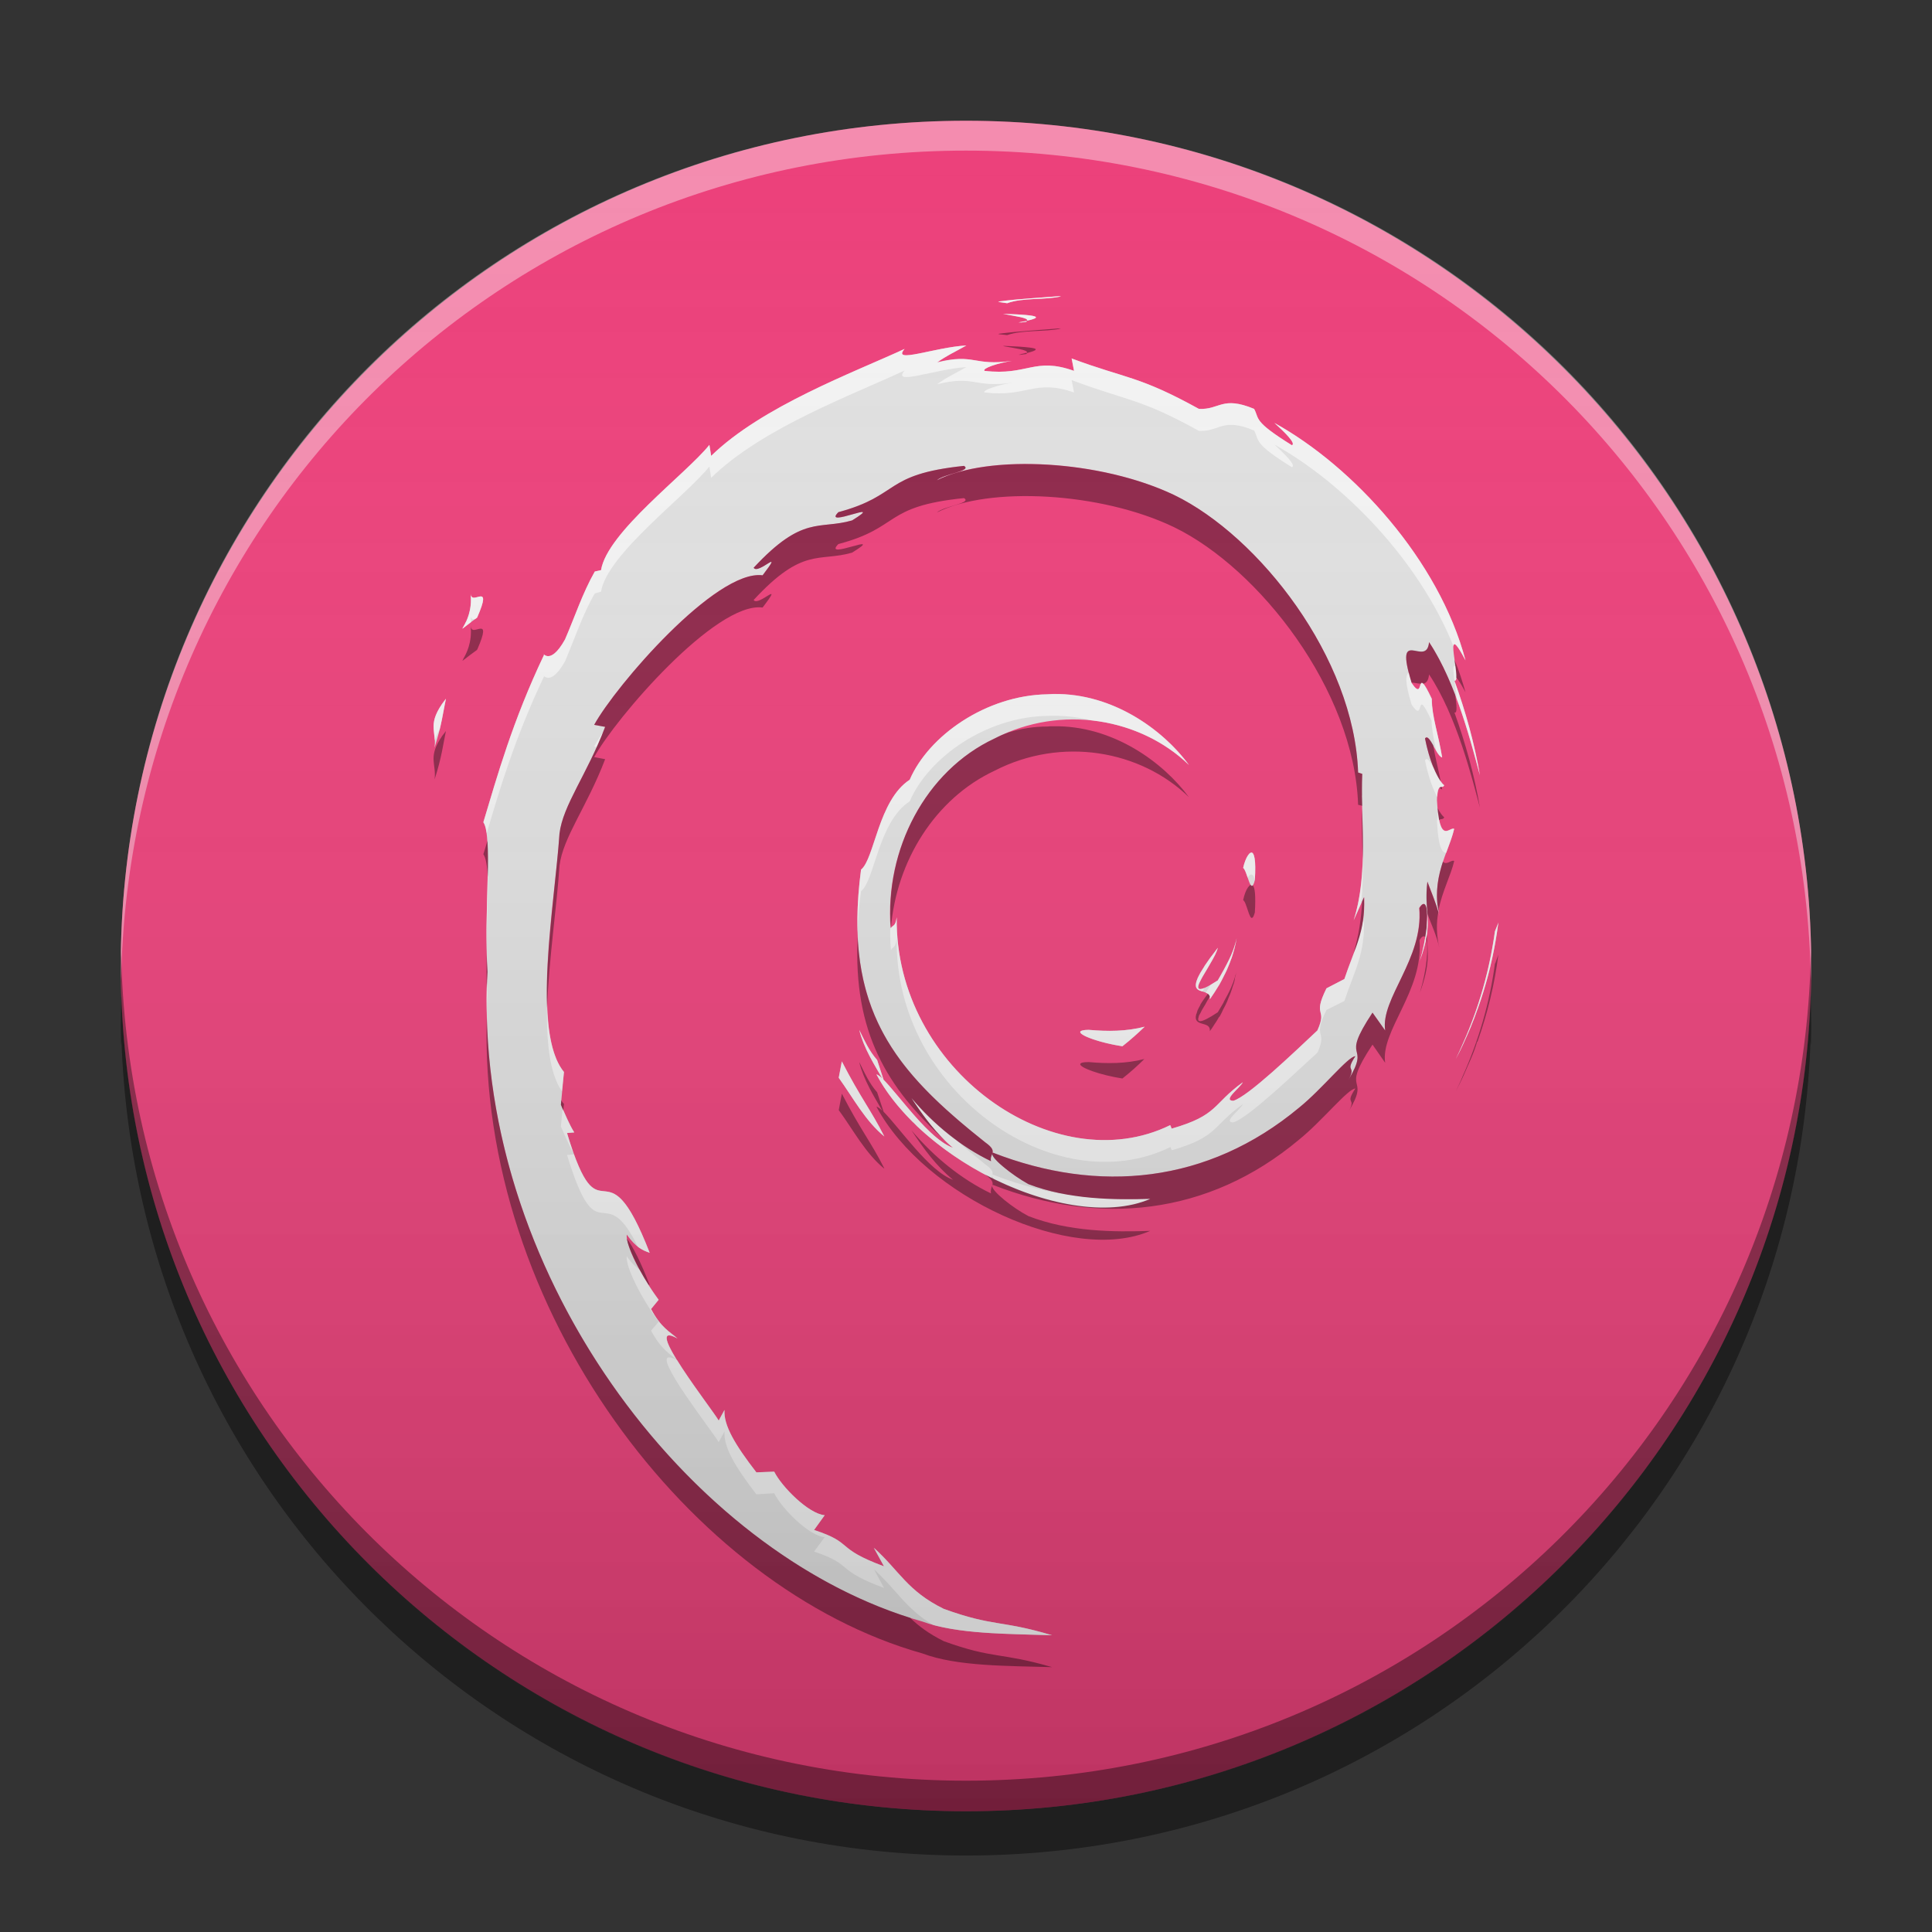 
<svg xmlns="http://www.w3.org/2000/svg" xmlns:xlink="http://www.w3.org/1999/xlink" width="22" height="22" viewBox="0 0 22 22" version="1.1">
<rect x="0" y="0" width="22" height="22" fill="#333333" stroke="none"/>
<defs>
<linearGradient id="linear0" gradientUnits="userSpaceOnUse" x1="8.467" y1="-199.125" x2="8.467" y2="-213.942" gradientTransform="matrix(1.299,0,0,1.299,0,279.331)">
<stop offset="0" style="stop-color:rgb(0%,0%,0%);stop-opacity:0.2;"/>
<stop offset="1" style="stop-color:rgb(100%,100%,100%);stop-opacity:0;"/>
</linearGradient>
</defs>
<g id="surface1">
<path style=" stroke:none;fill-rule:nonzero;fill:rgb(92.549%,25.098%,47.843%);fill-opacity:1;" d="M 11 1.375 C 16.316 1.375 20.625 5.684 20.625 11 C 20.625 16.316 16.316 20.625 11 20.625 C 5.684 20.625 1.375 16.316 1.375 11 C 1.375 5.684 5.684 1.375 11 1.375 Z M 11 1.375 "/>
<path style=" stroke:none;fill-rule:nonzero;fill:rgb(87.843%,87.843%,87.843%);fill-opacity:1;" d="M 4.949 8.512 C 5.027 8.258 5.043 8.105 5.074 7.961 C 4.852 8.25 4.973 8.312 4.949 8.512 M 5.359 6.762 C 5.398 7.137 5.082 7.285 5.43 7.035 C 5.617 6.605 5.359 6.918 5.359 6.762 M 11.469 3.453 C 11.645 3.387 11.898 3.418 12.082 3.375 C 11.84 3.395 11.602 3.406 11.367 3.438 L 11.469 3.453 M 17.062 10.508 L 17.023 10.605 C 16.953 11.105 16.805 11.602 16.574 12.062 C 16.828 11.578 16.992 11.047 17.062 10.508 M 9.984 12.074 C 9.895 11.973 9.844 11.852 9.785 11.73 C 9.84 11.945 9.957 12.125 10.066 12.312 L 9.984 12.074 M 9.586 12.09 L 9.551 12.273 C 9.719 12.508 9.852 12.762 10.07 12.941 C 9.914 12.633 9.797 12.508 9.586 12.09 M 11.691 3.656 L 11.598 3.676 L 11.688 3.664 L 11.695 3.652 M 11.422 3.574 C 11.559 3.602 11.719 3.621 11.695 3.652 C 11.844 3.617 11.879 3.59 11.422 3.574 M 14.285 10.027 C 14.316 9.555 14.195 9.703 14.156 9.883 C 14.203 9.91 14.242 10.215 14.285 10.027 M 13.777 11.379 C 13.93 11.16 14.043 10.926 14.082 10.684 C 14.047 10.855 13.957 11.008 13.867 11.164 C 13.387 11.473 13.824 10.98 13.867 10.793 C 13.352 11.457 13.797 11.191 13.777 11.379 M 12.395 11.727 C 12.141 11.73 12.445 11.863 12.781 11.914 C 12.875 11.84 12.957 11.766 13.031 11.695 C 12.824 11.746 12.609 11.746 12.395 11.727 M 4.949 8.508 C 5.031 8.254 5.047 8.105 5.078 7.957 C 4.855 8.246 4.973 8.309 4.949 8.508 M 5.363 6.758 C 5.402 7.137 5.082 7.281 5.434 7.031 C 5.621 6.602 5.359 6.914 5.363 6.758 M 11.473 3.449 C 11.645 3.383 11.898 3.414 12.082 3.371 C 11.844 3.391 11.602 3.402 11.367 3.434 L 11.473 3.449 M 17.062 10.504 L 17.027 10.602 C 16.957 11.102 16.805 11.598 16.578 12.059 C 16.832 11.574 16.992 11.043 17.062 10.504 M 9.988 12.07 C 9.898 11.969 9.844 11.848 9.785 11.73 C 9.84 11.941 9.957 12.125 10.066 12.309 L 9.988 12.07 M 9.586 12.086 L 9.551 12.27 C 9.719 12.504 9.855 12.758 10.07 12.941 C 9.914 12.633 9.801 12.504 9.586 12.086 M 11.695 3.652 L 11.598 3.672 L 11.688 3.66 L 11.695 3.648 M 15.535 10.219 C 15.547 10.617 15.422 10.809 15.309 11.148 L 15.105 11.254 C 14.938 11.59 15.121 11.469 15 11.734 C 14.742 11.977 14.211 12.488 14.043 12.535 C 13.918 12.531 14.125 12.383 14.152 12.324 C 13.805 12.574 13.875 12.699 13.34 12.852 L 13.324 12.812 C 12.012 13.457 10.188 12.184 10.211 10.445 C 10.195 10.555 10.172 10.527 10.141 10.57 C 10.074 9.676 10.539 8.777 11.324 8.41 C 12.09 8.016 12.988 8.18 13.539 8.711 C 13.238 8.301 12.637 7.863 11.926 7.906 C 11.227 7.918 10.574 8.379 10.359 8.879 C 10 9.113 9.957 9.781 9.805 9.902 C 9.594 11.504 10.195 12.195 11.219 13.008 C 11.379 13.121 11.262 13.137 11.285 13.223 C 10.945 13.059 10.637 12.809 10.379 12.504 C 10.516 12.711 10.66 12.91 10.852 13.07 C 10.531 12.957 10.102 12.262 9.98 12.234 C 10.531 13.262 12.215 14.035 13.098 13.652 C 12.688 13.664 12.172 13.66 11.711 13.484 C 11.52 13.379 11.258 13.168 11.305 13.125 C 12.508 13.594 13.75 13.48 14.793 12.613 C 15.059 12.398 15.348 12.031 15.434 12.027 C 15.305 12.223 15.453 12.121 15.355 12.297 C 15.621 11.852 15.242 12.117 15.629 11.531 L 15.773 11.734 C 15.719 11.367 16.211 10.922 16.16 10.34 C 16.273 10.16 16.289 10.531 16.168 10.941 C 16.336 10.484 16.211 10.414 16.254 10.039 C 16.301 10.164 16.359 10.297 16.391 10.43 C 16.285 9.992 16.504 9.691 16.559 9.438 C 16.504 9.414 16.391 9.633 16.363 9.113 C 16.367 8.887 16.426 8.996 16.445 8.941 C 16.402 8.914 16.293 8.742 16.227 8.41 C 16.273 8.332 16.355 8.613 16.422 8.625 C 16.379 8.359 16.305 8.16 16.305 7.957 C 16.105 7.535 16.234 8.016 16.074 7.777 C 15.867 7.102 16.246 7.621 16.273 7.312 C 16.59 7.789 16.77 8.523 16.852 8.828 C 16.789 8.457 16.688 8.098 16.562 7.75 C 16.656 7.789 16.406 6.984 16.688 7.52 C 16.387 6.379 15.41 5.312 14.512 4.816 C 14.625 4.918 14.762 5.051 14.711 5.07 C 14.266 4.793 14.344 4.773 14.281 4.656 C 13.914 4.504 13.891 4.668 13.652 4.656 C 12.965 4.277 12.832 4.316 12.203 4.082 L 12.23 4.223 C 11.777 4.062 11.703 4.281 11.211 4.223 C 11.18 4.195 11.367 4.133 11.523 4.109 C 11.082 4.172 11.102 4.02 10.672 4.125 C 10.777 4.051 10.891 4 11.004 3.934 C 10.645 3.953 10.148 4.148 10.301 3.973 C 9.719 4.242 8.68 4.625 8.098 5.191 L 8.078 5.066 C 7.812 5.398 6.914 6.059 6.844 6.492 L 6.773 6.508 C 6.633 6.754 6.543 7.031 6.434 7.281 C 6.254 7.605 6.168 7.406 6.195 7.457 C 5.836 8.211 5.66 8.844 5.504 9.363 C 5.613 9.531 5.508 10.383 5.551 11.066 C 5.371 14.438 7.824 17.707 10.504 18.465 C 10.898 18.609 11.48 18.605 11.98 18.621 C 11.395 18.445 11.316 18.527 10.746 18.32 C 10.332 18.117 10.242 17.887 9.949 17.625 L 10.066 17.836 C 9.496 17.625 9.734 17.574 9.27 17.422 L 9.391 17.254 C 9.207 17.238 8.902 16.93 8.816 16.758 L 8.613 16.766 C 8.371 16.453 8.238 16.23 8.25 16.055 L 8.184 16.176 C 8.109 16.043 7.285 15 7.715 15.242 C 7.633 15.168 7.527 15.121 7.414 14.906 L 7.5 14.801 C 7.297 14.527 7.121 14.176 7.137 14.059 C 7.246 14.211 7.32 14.238 7.398 14.266 C 6.879 12.926 6.848 14.191 6.457 12.902 L 6.539 12.895 C 6.477 12.793 6.438 12.688 6.387 12.582 L 6.422 12.207 C 6.047 11.754 6.316 10.293 6.371 9.492 C 6.41 9.168 6.684 8.82 6.891 8.277 L 6.766 8.254 C 7.008 7.812 8.152 6.48 8.684 6.551 C 8.941 6.215 8.633 6.551 8.582 6.465 C 9.145 5.859 9.324 6.035 9.703 5.926 C 10.113 5.672 9.352 6.027 9.547 5.832 C 10.258 5.641 10.051 5.402 10.977 5.305 C 11.074 5.363 10.75 5.395 10.668 5.469 C 11.258 5.168 12.539 5.238 13.371 5.637 C 14.336 6.105 15.422 7.492 15.465 8.797 L 15.512 8.812 C 15.488 9.328 15.59 9.93 15.414 10.48 L 15.531 10.219 M 11.422 3.574 C 11.559 3.598 11.719 3.617 11.695 3.652 C 11.844 3.617 11.879 3.586 11.422 3.574 M 14.289 10.023 C 14.32 9.551 14.195 9.703 14.156 9.883 C 14.203 9.906 14.242 10.215 14.289 10.023 M 13.777 11.375 C 13.93 11.16 14.043 10.926 14.082 10.68 C 14.047 10.855 13.957 11.004 13.867 11.164 C 13.387 11.473 13.824 10.98 13.867 10.793 C 13.352 11.457 13.797 11.191 13.777 11.375 M 12.398 11.727 C 12.141 11.73 12.445 11.863 12.781 11.914 C 12.875 11.84 12.957 11.766 13.035 11.691 C 12.824 11.746 12.613 11.746 12.398 11.727 "/>
<path style=" stroke:none;fill-rule:nonzero;fill:rgb(100%,100%,100%);fill-opacity:0.4;" d="M 11 1.375 C 5.668 1.375 1.375 5.668 1.375 11 C 1.375 11.055 1.375 11.113 1.379 11.168 C 1.469 5.914 5.723 1.715 11 1.715 C 16.277 1.715 20.531 5.914 20.621 11.168 C 20.625 11.113 20.625 11.055 20.625 11 C 20.625 5.668 16.332 1.375 11 1.375 Z M 11 1.375 "/>
<path style=" stroke:none;fill-rule:nonzero;fill:rgb(0%,0%,0%);fill-opacity:0.4;" d="M 1.379 10.828 C 1.375 10.883 1.375 10.941 1.375 11 C 1.375 16.332 5.668 20.625 11 20.625 C 16.332 20.625 20.625 16.332 20.625 11 C 20.625 10.941 20.625 10.883 20.621 10.828 C 20.531 16.078 16.273 20.277 11 20.277 C 5.727 20.277 1.469 16.078 1.379 10.828 Z M 1.379 10.828 "/>
<path style=" stroke:none;fill-rule:nonzero;fill:rgb(0%,0%,0%);fill-opacity:0.4;" d="M 1.383 11.344 C 1.379 11.457 1.375 11.574 1.375 11.688 C 1.375 11.758 1.379 11.828 1.379 11.898 C 1.383 11.879 1.383 11.863 1.383 11.848 C 1.562 17.02 5.781 21.129 11 21.129 C 16.219 21.129 20.438 17.02 20.617 11.848 C 20.617 11.863 20.617 11.879 20.621 11.898 C 20.621 11.828 20.625 11.758 20.625 11.688 C 20.625 11.574 20.621 11.457 20.617 11.344 C 20.438 16.516 16.219 20.625 11 20.625 C 5.781 20.625 1.562 16.516 1.383 11.344 Z M 1.383 11.344 "/>
<path style=" stroke:none;fill-rule:nonzero;fill:rgb(100%,100%,100%);fill-opacity:0.6;" d="M 12.082 3.371 C 11.844 3.391 11.605 3.402 11.367 3.434 L 11.379 3.438 C 11.375 3.438 11.371 3.438 11.367 3.438 L 11.469 3.453 C 11.645 3.387 11.898 3.418 12.082 3.375 C 12.07 3.375 12.062 3.375 12.051 3.379 C 12.062 3.375 12.074 3.375 12.082 3.371 Z M 11.422 3.574 C 11.426 3.574 11.43 3.574 11.438 3.574 C 11.43 3.574 11.426 3.574 11.422 3.574 C 11.555 3.598 11.707 3.617 11.695 3.648 C 11.703 3.648 11.707 3.648 11.715 3.648 C 11.762 3.637 11.793 3.625 11.797 3.617 C 11.797 3.617 11.797 3.613 11.797 3.613 C 11.801 3.598 11.707 3.582 11.422 3.574 Z M 11.691 3.66 C 11.668 3.66 11.648 3.664 11.629 3.664 L 11.598 3.672 L 11.637 3.668 L 11.598 3.676 L 11.688 3.664 Z M 11.004 3.934 C 10.645 3.953 10.148 4.148 10.301 3.973 C 9.719 4.242 8.68 4.625 8.098 5.191 L 8.078 5.066 C 7.812 5.398 6.914 6.059 6.844 6.492 L 6.773 6.508 C 6.633 6.754 6.543 7.031 6.434 7.281 C 6.254 7.605 6.168 7.406 6.195 7.457 C 5.836 8.211 5.66 8.844 5.504 9.363 C 5.523 9.387 5.535 9.434 5.543 9.488 C 5.688 8.992 5.863 8.402 6.195 7.703 C 6.168 7.652 6.254 7.852 6.434 7.531 C 6.543 7.277 6.633 7 6.773 6.758 L 6.844 6.738 C 6.914 6.309 7.812 5.648 8.078 5.312 L 8.098 5.441 C 8.68 4.871 9.719 4.492 10.301 4.219 C 10.148 4.398 10.645 4.203 11.004 4.18 C 10.891 4.246 10.777 4.297 10.672 4.375 C 11.102 4.27 11.082 4.418 11.523 4.359 C 11.367 4.383 11.18 4.445 11.211 4.469 C 11.703 4.527 11.777 4.312 12.23 4.469 L 12.203 4.328 C 12.832 4.566 12.965 4.527 13.652 4.906 C 13.891 4.918 13.914 4.75 14.281 4.902 C 14.344 5.02 14.266 5.043 14.711 5.32 C 14.762 5.297 14.625 5.168 14.512 5.062 C 15.305 5.504 16.156 6.379 16.551 7.359 C 16.555 7.309 16.586 7.328 16.688 7.52 C 16.387 6.379 15.41 5.312 14.512 4.816 C 14.625 4.918 14.762 5.051 14.711 5.07 C 14.266 4.793 14.344 4.773 14.281 4.656 C 13.914 4.504 13.891 4.668 13.652 4.656 C 12.965 4.277 12.832 4.316 12.203 4.082 L 12.23 4.223 C 11.777 4.062 11.703 4.281 11.211 4.223 C 11.18 4.195 11.367 4.133 11.523 4.109 C 11.082 4.172 11.102 4.02 10.672 4.129 C 10.777 4.051 10.891 3.996 11.004 3.934 Z M 5.363 6.758 C 5.363 6.766 5.363 6.777 5.363 6.785 C 5.359 6.777 5.359 6.77 5.359 6.762 C 5.375 6.902 5.34 7.012 5.309 7.078 C 5.309 7.082 5.309 7.082 5.305 7.082 C 5.262 7.176 5.23 7.184 5.363 7.086 C 5.363 7.062 5.363 7.035 5.359 7.008 C 5.359 7.02 5.359 7.027 5.363 7.035 C 5.363 7.023 5.363 7.016 5.363 7.004 C 5.359 7.051 5.383 7.055 5.406 7.051 C 5.418 7.047 5.422 7.043 5.43 7.035 C 5.43 7.035 5.434 7.035 5.434 7.031 C 5.621 6.602 5.359 6.914 5.363 6.758 Z M 16.562 7.582 C 16.543 7.582 16.551 7.66 16.562 7.75 C 16.594 7.758 16.586 7.68 16.574 7.586 C 16.57 7.586 16.566 7.582 16.562 7.582 Z M 16.043 7.66 C 16.004 7.684 15.996 7.766 16.074 8.023 C 16.234 8.262 16.105 7.781 16.301 8.207 C 16.305 8.316 16.328 8.43 16.355 8.551 C 16.379 8.59 16.402 8.621 16.422 8.625 C 16.379 8.359 16.305 8.16 16.301 7.957 C 16.105 7.535 16.234 8.016 16.074 7.777 C 16.062 7.734 16.051 7.695 16.043 7.66 Z M 16.562 7.754 C 16.574 7.828 16.586 7.906 16.586 7.953 C 16.715 8.301 16.801 8.645 16.852 8.828 C 16.789 8.461 16.688 8.102 16.562 7.754 Z M 11.992 7.902 C 11.969 7.902 11.949 7.906 11.926 7.906 C 11.227 7.918 10.574 8.379 10.359 8.879 C 10 9.113 9.961 9.781 9.805 9.902 C 9.77 10.164 9.758 10.398 9.766 10.613 C 9.77 10.469 9.781 10.312 9.805 10.148 C 9.961 10.027 10 9.359 10.359 9.125 C 10.574 8.625 11.227 8.164 11.926 8.152 C 12.102 8.145 12.27 8.164 12.43 8.203 C 12.852 8.25 13.246 8.426 13.539 8.711 C 13.246 8.312 12.672 7.891 11.992 7.902 Z M 5.078 7.957 C 5.062 7.977 5.051 7.992 5.039 8.008 C 5.039 8.012 5.039 8.012 5.035 8.012 C 5.027 8.027 5.016 8.043 5.008 8.055 C 4.902 8.23 4.945 8.309 4.949 8.43 C 4.961 8.395 4.977 8.352 5.008 8.305 C 5.039 8.168 5.055 8.059 5.078 7.957 Z M 6.863 8.344 C 6.824 8.402 6.789 8.457 6.766 8.5 L 6.793 8.508 C 6.816 8.453 6.84 8.402 6.863 8.344 Z M 16.246 8.645 C 16.238 8.645 16.23 8.648 16.227 8.66 C 16.266 8.852 16.32 8.992 16.367 9.078 C 16.375 8.906 16.426 8.992 16.445 8.941 C 16.422 8.926 16.375 8.863 16.328 8.75 C 16.297 8.699 16.27 8.645 16.246 8.645 Z M 15.508 9.059 C 15.512 9.082 15.512 9.105 15.512 9.129 C 15.512 9.105 15.512 9.082 15.512 9.059 Z M 16.375 9.25 C 16.371 9.273 16.367 9.309 16.363 9.359 C 16.379 9.656 16.422 9.711 16.469 9.711 C 16.504 9.613 16.539 9.523 16.559 9.438 C 16.508 9.414 16.414 9.586 16.375 9.25 Z M 14.25 9.707 C 14.242 9.711 14.23 9.715 14.223 9.723 C 14.223 9.723 14.223 9.727 14.223 9.727 C 14.219 9.73 14.215 9.734 14.211 9.742 C 14.188 9.773 14.168 9.828 14.156 9.883 C 14.172 9.895 14.191 9.945 14.207 9.996 C 14.207 9.992 14.211 9.988 14.211 9.988 C 14.215 9.98 14.219 9.977 14.223 9.973 C 14.25 9.945 14.277 9.953 14.289 10.031 C 14.289 10.027 14.289 10.027 14.289 10.023 C 14.305 9.789 14.281 9.707 14.25 9.707 Z M 15.52 9.734 C 15.512 9.984 15.492 10.238 15.414 10.48 L 15.5 10.285 C 15.52 10.102 15.52 9.918 15.52 9.734 Z M 5.555 9.91 C 5.551 10.18 5.535 10.508 5.539 10.828 C 5.543 10.484 5.562 10.145 5.555 9.91 Z M 16.371 10.312 C 16.371 10.324 16.367 10.332 16.367 10.344 C 16.379 10.371 16.387 10.402 16.391 10.43 C 16.383 10.391 16.375 10.352 16.371 10.312 Z M 16.25 10.336 C 16.25 10.344 16.25 10.352 16.246 10.359 C 16.254 10.402 16.254 10.465 16.246 10.539 C 16.25 10.562 16.25 10.59 16.25 10.613 C 16.262 10.508 16.258 10.426 16.25 10.336 Z M 10.211 10.445 C 10.195 10.555 10.172 10.527 10.145 10.57 C 10.141 10.555 10.141 10.539 10.141 10.523 C 10.133 10.621 10.137 10.719 10.145 10.82 C 10.172 10.773 10.195 10.801 10.211 10.691 C 10.188 12.43 12.012 13.703 13.328 13.062 L 13.344 13.098 C 13.875 12.945 13.805 12.82 14.152 12.574 C 14.129 12.633 13.918 12.781 14.043 12.781 C 14.211 12.734 14.742 12.223 15.004 11.984 C 15.121 11.715 14.938 11.84 15.105 11.5 L 15.309 11.398 C 15.422 11.055 15.547 10.863 15.531 10.469 L 15.52 10.5 C 15.48 10.73 15.391 10.898 15.309 11.148 L 15.105 11.254 C 14.938 11.59 15.121 11.469 15.004 11.734 C 14.742 11.977 14.211 12.488 14.043 12.535 C 13.918 12.531 14.129 12.383 14.152 12.324 C 13.805 12.574 13.875 12.699 13.344 12.852 L 13.328 12.812 C 12.012 13.457 10.188 12.184 10.211 10.445 Z M 17.062 10.504 L 17.062 10.508 L 17.023 10.605 C 16.965 11.043 16.84 11.477 16.656 11.887 C 16.633 11.945 16.605 12.004 16.578 12.059 C 16.609 12 16.641 11.938 16.668 11.875 C 16.695 11.812 16.723 11.754 16.75 11.691 C 16.75 11.688 16.75 11.688 16.75 11.688 C 16.777 11.625 16.801 11.562 16.82 11.5 C 16.824 11.496 16.824 11.496 16.824 11.496 C 16.941 11.176 17.02 10.84 17.062 10.504 Z M 16.242 10.578 C 16.23 10.688 16.207 10.809 16.168 10.941 C 16.215 10.809 16.238 10.711 16.25 10.625 C 16.25 10.605 16.246 10.594 16.242 10.578 Z M 14.082 10.688 C 14.078 10.707 14.074 10.727 14.066 10.746 C 14.059 10.766 14.055 10.789 14.047 10.809 C 14.043 10.816 14.039 10.828 14.035 10.84 C 14.031 10.848 14.027 10.859 14.023 10.867 C 14.023 10.867 14.023 10.867 14.023 10.871 C 13.996 10.93 13.965 10.988 13.934 11.047 C 13.914 11.086 13.891 11.125 13.867 11.164 C 13.836 11.184 13.809 11.199 13.785 11.215 C 13.785 11.215 13.781 11.219 13.781 11.223 C 13.766 11.25 13.746 11.277 13.73 11.305 C 13.762 11.316 13.781 11.332 13.777 11.379 C 13.816 11.324 13.852 11.266 13.887 11.211 C 13.902 11.184 13.918 11.156 13.93 11.125 C 13.945 11.098 13.961 11.07 13.973 11.039 C 13.984 11.012 13.996 10.98 14.008 10.953 C 14.008 10.953 14.008 10.953 14.008 10.949 C 14.02 10.922 14.031 10.895 14.039 10.863 C 14.043 10.852 14.047 10.84 14.047 10.832 C 14.055 10.812 14.059 10.793 14.062 10.773 C 14.07 10.742 14.078 10.715 14.082 10.688 Z M 13.867 10.793 C 13.836 10.836 13.809 10.871 13.781 10.906 C 13.758 10.941 13.734 10.973 13.715 11 C 13.715 11 13.715 11 13.715 11.004 C 13.699 11.031 13.684 11.055 13.668 11.078 C 13.656 11.102 13.645 11.121 13.637 11.137 C 13.637 11.137 13.637 11.137 13.637 11.141 C 13.629 11.156 13.625 11.172 13.621 11.184 C 13.602 11.262 13.645 11.277 13.691 11.289 C 13.699 11.277 13.707 11.266 13.715 11.25 C 13.645 11.277 13.633 11.254 13.652 11.203 C 13.656 11.191 13.66 11.184 13.668 11.172 C 13.668 11.172 13.668 11.168 13.672 11.164 C 13.684 11.137 13.703 11.105 13.723 11.074 C 13.742 11.043 13.762 11.008 13.781 10.973 C 13.801 10.941 13.82 10.906 13.836 10.875 C 13.844 10.859 13.848 10.848 13.855 10.832 C 13.859 10.816 13.867 10.805 13.867 10.793 Z M 5.543 11.195 C 5.539 11.312 5.539 11.426 5.543 11.539 C 5.543 11.465 5.547 11.391 5.551 11.316 C 5.547 11.277 5.547 11.234 5.543 11.195 Z M 6.23 11.41 C 6.219 11.84 6.254 12.219 6.398 12.426 L 6.422 12.207 C 6.289 12.043 6.238 11.754 6.23 11.41 Z M 13.035 11.691 C 12.824 11.746 12.613 11.746 12.398 11.727 C 12.348 11.727 12.32 11.734 12.309 11.742 C 12.305 11.742 12.301 11.746 12.301 11.75 C 12.293 11.793 12.527 11.875 12.781 11.914 C 12.875 11.84 12.957 11.766 13.031 11.695 C 13.031 11.695 13.031 11.691 13.035 11.691 Z M 9.785 11.727 C 9.785 11.734 9.789 11.738 9.789 11.742 C 9.789 11.738 9.785 11.734 9.785 11.73 C 9.836 11.934 9.945 12.105 10.047 12.281 C 10.02 12.254 9.996 12.238 9.98 12.234 C 10.082 12.43 10.23 12.613 10.402 12.785 C 10.395 12.773 10.387 12.762 10.379 12.754 C 10.398 12.777 10.422 12.801 10.441 12.824 C 10.688 13.055 10.98 13.258 11.289 13.414 C 11.293 13.402 11.297 13.395 11.297 13.387 C 11.301 13.383 11.301 13.379 11.301 13.379 C 11.309 13.348 11.301 13.316 11.219 13.258 C 11.102 13.164 10.992 13.074 10.887 12.98 C 10.703 12.844 10.531 12.684 10.379 12.504 C 10.516 12.711 10.66 12.91 10.852 13.07 C 10.582 12.973 10.238 12.473 10.062 12.297 L 9.988 12.07 C 9.898 11.969 9.844 11.848 9.785 11.727 Z M 11.301 13.379 C 11.301 13.379 11.301 13.383 11.297 13.387 C 11.297 13.395 11.305 13.41 11.316 13.426 C 11.945 13.734 12.633 13.852 13.098 13.652 C 12.863 13.66 12.598 13.66 12.324 13.629 C 12.297 13.625 12.27 13.621 12.242 13.617 C 11.93 13.578 11.617 13.496 11.305 13.375 C 11.305 13.375 11.305 13.375 11.301 13.379 Z M 9.586 12.086 L 9.586 12.09 L 9.551 12.273 C 9.719 12.508 9.852 12.762 10.07 12.941 C 10.066 12.941 10.066 12.938 10.066 12.938 C 10.066 12.938 10.066 12.938 10.07 12.941 C 9.914 12.633 9.801 12.504 9.586 12.086 Z M 6.406 12.625 L 6.387 12.828 C 6.434 12.93 6.473 13.031 6.527 13.125 C 6.508 13.062 6.48 12.988 6.457 12.902 L 6.539 12.895 C 6.484 12.809 6.445 12.715 6.406 12.625 Z M 6.535 13.145 L 6.457 13.152 C 6.812 14.316 6.871 13.395 7.262 14.195 C 7.309 14.234 7.355 14.25 7.398 14.266 C 6.914 13.023 6.855 14.02 6.535 13.145 Z M 7.137 14.305 C 7.121 14.422 7.297 14.773 7.5 15.051 L 7.414 15.152 C 7.527 15.367 7.629 15.414 7.707 15.488 C 7.582 15.281 7.523 15.137 7.715 15.242 C 7.633 15.168 7.527 15.121 7.414 14.906 L 7.5 14.801 C 7.422 14.695 7.344 14.574 7.285 14.461 C 7.242 14.43 7.191 14.383 7.137 14.305 Z M 7.625 15.457 C 7.434 15.438 8.117 16.305 8.184 16.422 L 8.25 16.301 C 8.238 16.477 8.371 16.703 8.613 17.016 L 8.816 17.004 C 8.902 17.176 9.207 17.488 9.391 17.504 L 9.27 17.668 C 9.734 17.824 9.496 17.871 10.066 18.082 L 9.953 17.871 C 10.211 18.105 10.312 18.316 10.625 18.504 C 11.012 18.609 11.531 18.605 11.98 18.621 C 11.391 18.445 11.316 18.527 10.746 18.32 C 10.332 18.117 10.242 17.887 9.953 17.625 L 10.066 17.836 C 9.496 17.625 9.734 17.574 9.27 17.422 L 9.391 17.254 C 9.207 17.238 8.902 16.93 8.816 16.758 L 8.613 16.766 C 8.371 16.453 8.238 16.23 8.25 16.055 L 8.184 16.176 C 8.141 16.102 7.871 15.75 7.711 15.488 C 7.672 15.469 7.645 15.457 7.625 15.457 Z M 7.625 15.457 "/>
<path style=" stroke:none;fill-rule:nonzero;fill:rgb(0%,0%,0%);fill-opacity:0.4;" d="M 12.082 3.738 C 11.844 3.758 11.605 3.77 11.367 3.801 L 11.379 3.801 C 11.375 3.801 11.371 3.805 11.367 3.805 L 11.469 3.816 C 11.645 3.754 11.898 3.781 12.082 3.742 C 12.07 3.742 12.062 3.742 12.051 3.742 C 12.062 3.742 12.074 3.738 12.082 3.738 Z M 11.422 3.938 C 11.426 3.941 11.434 3.941 11.441 3.941 C 11.434 3.941 11.43 3.941 11.422 3.941 C 11.555 3.965 11.707 3.984 11.695 4.016 C 11.695 4.02 11.695 4.02 11.695 4.02 C 11.754 4.004 11.793 3.992 11.793 3.98 C 11.805 3.965 11.715 3.949 11.422 3.938 Z M 11.695 4.016 L 11.598 4.039 L 11.633 4.035 L 11.598 4.043 L 11.688 4.031 L 11.695 4.02 L 11.691 4.02 Z M 11.746 5.285 C 11.316 5.277 10.926 5.34 10.668 5.469 C 10.75 5.395 11.074 5.363 10.977 5.305 C 10.051 5.402 10.258 5.641 9.547 5.832 C 9.352 6.027 10.113 5.672 9.703 5.926 C 9.324 6.035 9.145 5.859 8.582 6.465 C 8.633 6.551 8.941 6.215 8.684 6.551 C 8.152 6.484 7.008 7.812 6.766 8.254 L 6.891 8.277 C 6.684 8.82 6.41 9.168 6.371 9.492 C 6.336 10.027 6.207 10.848 6.23 11.473 C 6.25 10.918 6.344 10.293 6.371 9.859 C 6.41 9.535 6.684 9.188 6.891 8.645 L 6.766 8.621 C 7.008 8.18 8.152 6.848 8.684 6.918 C 8.941 6.582 8.633 6.914 8.582 6.832 C 9.145 6.223 9.324 6.402 9.703 6.293 C 10.113 6.039 9.352 6.391 9.547 6.195 C 10.258 6.008 10.051 5.766 10.977 5.672 C 11.074 5.73 10.75 5.762 10.668 5.836 C 11.258 5.535 12.539 5.602 13.371 6.004 C 14.336 6.473 15.422 7.859 15.465 9.164 L 15.512 9.176 C 15.508 9.051 15.508 8.93 15.512 8.812 L 15.465 8.797 C 15.422 7.492 14.336 6.105 13.371 5.637 C 12.902 5.414 12.293 5.293 11.746 5.285 Z M 5.363 7.125 C 5.363 7.133 5.363 7.141 5.363 7.152 C 5.359 7.145 5.359 7.137 5.359 7.125 C 5.379 7.316 5.309 7.445 5.277 7.5 C 5.273 7.512 5.27 7.52 5.266 7.52 C 5.262 7.535 5.293 7.5 5.43 7.402 C 5.43 7.402 5.43 7.402 5.43 7.398 C 5.43 7.398 5.434 7.398 5.434 7.398 C 5.621 6.969 5.359 7.281 5.363 7.125 Z M 16.273 7.312 C 16.246 7.617 15.867 7.102 16.074 7.773 C 16.105 7.773 16.145 7.785 16.18 7.785 C 16.184 7.773 16.191 7.77 16.207 7.785 C 16.242 7.777 16.266 7.75 16.273 7.68 C 16.59 8.152 16.77 8.891 16.852 9.195 C 16.789 8.824 16.688 8.465 16.562 8.113 C 16.598 8.129 16.586 8.02 16.57 7.91 C 16.488 7.699 16.391 7.488 16.273 7.312 Z M 16.562 7.512 C 16.574 7.59 16.586 7.672 16.582 7.715 C 16.605 7.738 16.637 7.789 16.688 7.883 C 16.652 7.758 16.613 7.633 16.562 7.512 Z M 11.992 8.27 C 11.969 8.27 11.949 8.27 11.926 8.273 C 11.773 8.273 11.625 8.297 11.484 8.34 C 11.43 8.359 11.375 8.383 11.324 8.41 C 10.539 8.777 10.074 9.676 10.145 10.57 C 10.207 9.805 10.648 9.094 11.324 8.777 C 12.09 8.383 12.988 8.543 13.539 9.078 C 13.246 8.68 12.672 8.258 11.992 8.27 Z M 5.078 8.324 C 5.062 8.344 5.051 8.359 5.039 8.375 C 5.039 8.375 5.039 8.379 5.035 8.379 C 5.027 8.395 5.016 8.41 5.008 8.422 C 4.879 8.633 4.969 8.703 4.949 8.875 C 4.949 8.871 4.949 8.871 4.949 8.867 C 4.949 8.871 4.949 8.871 4.949 8.875 C 5.031 8.621 5.047 8.469 5.078 8.324 Z M 4.949 8.875 Z M 16.246 8.398 C 16.238 8.398 16.23 8.402 16.227 8.41 C 16.277 8.664 16.355 8.824 16.406 8.898 C 16.375 8.742 16.34 8.613 16.32 8.484 C 16.293 8.438 16.266 8.398 16.246 8.398 Z M 16.41 8.961 C 16.406 8.961 16.398 8.965 16.391 8.969 C 16.402 8.98 16.414 8.988 16.422 8.988 C 16.422 8.98 16.418 8.969 16.418 8.961 C 16.414 8.961 16.414 8.961 16.41 8.961 Z M 16.371 9.203 C 16.375 9.262 16.383 9.305 16.387 9.34 C 16.406 9.316 16.434 9.34 16.445 9.305 C 16.43 9.297 16.402 9.262 16.371 9.203 Z M 15.512 9.215 C 15.504 9.398 15.512 9.586 15.516 9.781 C 15.523 9.59 15.516 9.398 15.512 9.215 Z M 5.551 9.574 C 5.535 9.625 5.52 9.68 5.504 9.727 C 5.535 9.773 5.547 9.863 5.555 9.988 C 5.559 9.828 5.559 9.688 5.551 9.574 Z M 16.547 9.801 C 16.516 9.801 16.469 9.852 16.43 9.812 C 16.379 9.973 16.34 10.156 16.379 10.371 C 16.422 10.148 16.523 9.965 16.559 9.805 C 16.555 9.801 16.551 9.801 16.547 9.801 Z M 16.254 10.039 C 16.234 10.199 16.246 10.301 16.254 10.406 C 16.301 10.531 16.363 10.664 16.391 10.797 C 16.355 10.645 16.355 10.508 16.379 10.383 C 16.344 10.266 16.293 10.148 16.254 10.039 Z M 14.242 10.078 C 14.234 10.078 14.23 10.082 14.223 10.09 C 14.219 10.094 14.215 10.102 14.211 10.105 C 14.188 10.137 14.168 10.191 14.156 10.25 C 14.195 10.27 14.227 10.484 14.262 10.449 C 14.266 10.449 14.266 10.445 14.27 10.441 C 14.277 10.43 14.281 10.414 14.289 10.391 C 14.301 10.195 14.289 10.105 14.266 10.082 C 14.266 10.082 14.262 10.082 14.262 10.086 C 14.254 10.09 14.25 10.086 14.242 10.078 Z M 15.531 10.219 L 15.512 10.262 C 15.5 10.461 15.473 10.656 15.414 10.848 L 15.441 10.785 C 15.5 10.621 15.543 10.457 15.531 10.219 Z M 16.215 10.293 C 16.199 10.293 16.184 10.305 16.164 10.34 C 16.211 10.922 15.719 11.367 15.773 11.734 L 15.629 11.531 C 15.242 12.113 15.621 11.852 15.355 12.297 C 15.453 12.121 15.305 12.223 15.434 12.027 C 15.348 12.031 15.059 12.398 14.793 12.613 C 13.754 13.48 12.508 13.594 11.305 13.125 C 11.305 13.129 11.305 13.129 11.301 13.129 C 11.301 13.133 11.301 13.137 11.297 13.141 C 11.297 13.199 11.535 13.387 11.711 13.484 C 12.172 13.66 12.688 13.664 13.098 13.652 C 12.609 13.863 11.871 13.719 11.219 13.375 C 11.301 13.434 11.309 13.465 11.301 13.496 C 11.305 13.496 11.305 13.492 11.305 13.492 C 12.508 13.961 13.754 13.848 14.793 12.977 C 15.059 12.762 15.348 12.398 15.434 12.395 C 15.305 12.59 15.453 12.488 15.355 12.66 C 15.621 12.219 15.242 12.48 15.629 11.895 L 15.773 12.102 C 15.719 11.734 16.211 11.285 16.164 10.707 C 16.191 10.66 16.215 10.652 16.23 10.672 C 16.238 10.629 16.242 10.59 16.246 10.555 C 16.246 10.516 16.246 10.477 16.25 10.43 C 16.25 10.348 16.238 10.297 16.215 10.293 Z M 11.301 13.496 C 11.301 13.5 11.301 13.5 11.297 13.504 C 11.301 13.504 11.301 13.5 11.301 13.496 Z M 11.297 13.504 C 11.289 13.527 11.277 13.555 11.285 13.59 C 10.945 13.426 10.637 13.176 10.379 12.871 C 10.516 13.078 10.66 13.277 10.852 13.434 C 10.582 13.34 10.238 12.836 10.062 12.66 L 9.988 12.438 C 9.898 12.336 9.844 12.215 9.785 12.094 C 9.785 12.098 9.789 12.105 9.789 12.109 C 9.789 12.105 9.785 12.102 9.785 12.098 C 9.836 12.297 9.945 12.473 10.047 12.648 C 10.02 12.621 9.996 12.605 9.98 12.602 C 10.531 13.629 12.215 14.402 13.098 14.016 C 12.688 14.031 12.172 14.027 11.711 13.848 C 11.531 13.754 11.297 13.566 11.297 13.504 Z M 11.297 13.141 C 11.297 13.137 11.301 13.133 11.301 13.129 C 11.309 13.098 11.301 13.066 11.219 13.008 C 10.379 12.34 9.82 11.75 9.766 10.672 C 9.715 11.758 10.102 12.387 10.762 12.988 C 10.613 12.844 10.492 12.676 10.379 12.504 C 10.637 12.809 10.945 13.059 11.285 13.223 C 11.277 13.188 11.289 13.164 11.297 13.141 Z M 16.246 10.648 C 16.246 10.664 16.242 10.676 16.238 10.691 C 16.27 10.777 16.25 11.031 16.168 11.305 C 16.289 10.973 16.258 10.844 16.246 10.648 Z M 5.543 10.863 C 5.539 10.992 5.539 11.125 5.543 11.254 C 5.543 11.191 5.547 11.129 5.551 11.066 C 5.547 11 5.543 10.934 5.543 10.863 Z M 17.062 10.871 L 17.027 10.969 L 17.023 10.973 C 16.965 11.41 16.84 11.844 16.656 12.254 C 16.633 12.312 16.605 12.367 16.578 12.426 C 16.609 12.363 16.641 12.305 16.668 12.242 C 16.695 12.18 16.723 12.117 16.75 12.055 C 16.777 11.992 16.801 11.93 16.82 11.863 C 16.824 11.863 16.824 11.863 16.824 11.863 C 16.938 11.543 17.02 11.207 17.062 10.871 Z M 14.082 11.055 C 14.078 11.074 14.074 11.094 14.066 11.109 C 14.066 11.113 14.066 11.113 14.066 11.113 C 14.059 11.133 14.055 11.152 14.047 11.172 C 14.047 11.172 14.047 11.176 14.047 11.176 C 14.039 11.195 14.031 11.215 14.023 11.234 C 14.023 11.238 14.02 11.238 14.02 11.242 C 13.996 11.297 13.965 11.355 13.934 11.41 C 13.934 11.41 13.934 11.414 13.934 11.414 C 13.91 11.453 13.891 11.488 13.867 11.527 C 13.66 11.664 13.625 11.645 13.652 11.57 C 13.652 11.566 13.652 11.566 13.652 11.566 C 13.66 11.555 13.664 11.543 13.672 11.531 C 13.684 11.504 13.703 11.473 13.723 11.441 C 13.738 11.41 13.758 11.379 13.777 11.348 C 13.773 11.332 13.762 11.324 13.754 11.316 C 13.719 11.363 13.688 11.406 13.668 11.441 C 13.668 11.445 13.668 11.445 13.668 11.445 C 13.656 11.465 13.645 11.488 13.637 11.504 C 13.633 11.52 13.629 11.531 13.625 11.543 C 13.625 11.543 13.621 11.547 13.621 11.551 C 13.582 11.703 13.789 11.617 13.777 11.742 C 13.797 11.715 13.816 11.688 13.832 11.66 C 13.852 11.633 13.867 11.605 13.883 11.578 C 13.883 11.578 13.883 11.578 13.887 11.578 C 13.902 11.551 13.918 11.52 13.93 11.492 C 13.945 11.465 13.961 11.434 13.973 11.406 C 13.984 11.375 13.996 11.348 14.008 11.32 C 14.008 11.316 14.008 11.316 14.008 11.316 C 14.012 11.312 14.012 11.312 14.012 11.309 C 14.023 11.281 14.031 11.254 14.039 11.227 C 14.051 11.199 14.059 11.168 14.062 11.141 C 14.062 11.141 14.062 11.141 14.062 11.137 C 14.07 11.109 14.078 11.082 14.082 11.055 Z M 13.867 11.16 C 13.867 11.164 13.863 11.164 13.863 11.168 C 13.863 11.164 13.863 11.164 13.867 11.164 C 13.867 11.164 13.867 11.16 13.867 11.16 Z M 5.543 11.59 C 5.445 14.906 7.863 18.086 10.504 18.828 C 10.898 18.977 11.48 18.969 11.98 18.984 C 11.391 18.812 11.316 18.895 10.746 18.688 C 10.574 18.602 10.461 18.516 10.363 18.422 C 7.879 17.637 5.625 14.711 5.543 11.59 Z M 13.031 12.059 C 12.824 12.113 12.609 12.113 12.398 12.094 C 12.332 12.094 12.305 12.102 12.301 12.117 C 12.293 12.156 12.527 12.242 12.781 12.281 C 12.875 12.207 12.957 12.133 13.031 12.059 Z M 9.586 12.453 L 9.586 12.457 L 9.551 12.641 C 9.719 12.871 9.852 13.129 10.07 13.309 C 10.066 13.305 10.066 13.305 10.062 13.301 C 10.066 13.301 10.066 13.305 10.07 13.305 C 9.914 12.996 9.801 12.871 9.586 12.453 Z M 6.391 12.527 L 6.387 12.578 C 6.395 12.602 6.406 12.625 6.414 12.645 L 6.422 12.57 C 6.41 12.559 6.398 12.543 6.391 12.527 Z M 7.137 14.102 C 7.156 14.215 7.254 14.422 7.383 14.625 C 7.387 14.629 7.391 14.629 7.398 14.633 C 7.293 14.363 7.211 14.203 7.137 14.102 Z M 7.137 14.102 "/>
<path style=" stroke:none;fill-rule:nonzero;fill:url(#linear0);" d="M 11 1.375 C 16.316 1.375 20.625 5.684 20.625 11 C 20.625 16.316 16.316 20.625 11 20.625 C 5.684 20.625 1.375 16.316 1.375 11 C 1.375 5.684 5.684 1.375 11 1.375 Z M 11 1.375 "/>
</g>
</svg>
